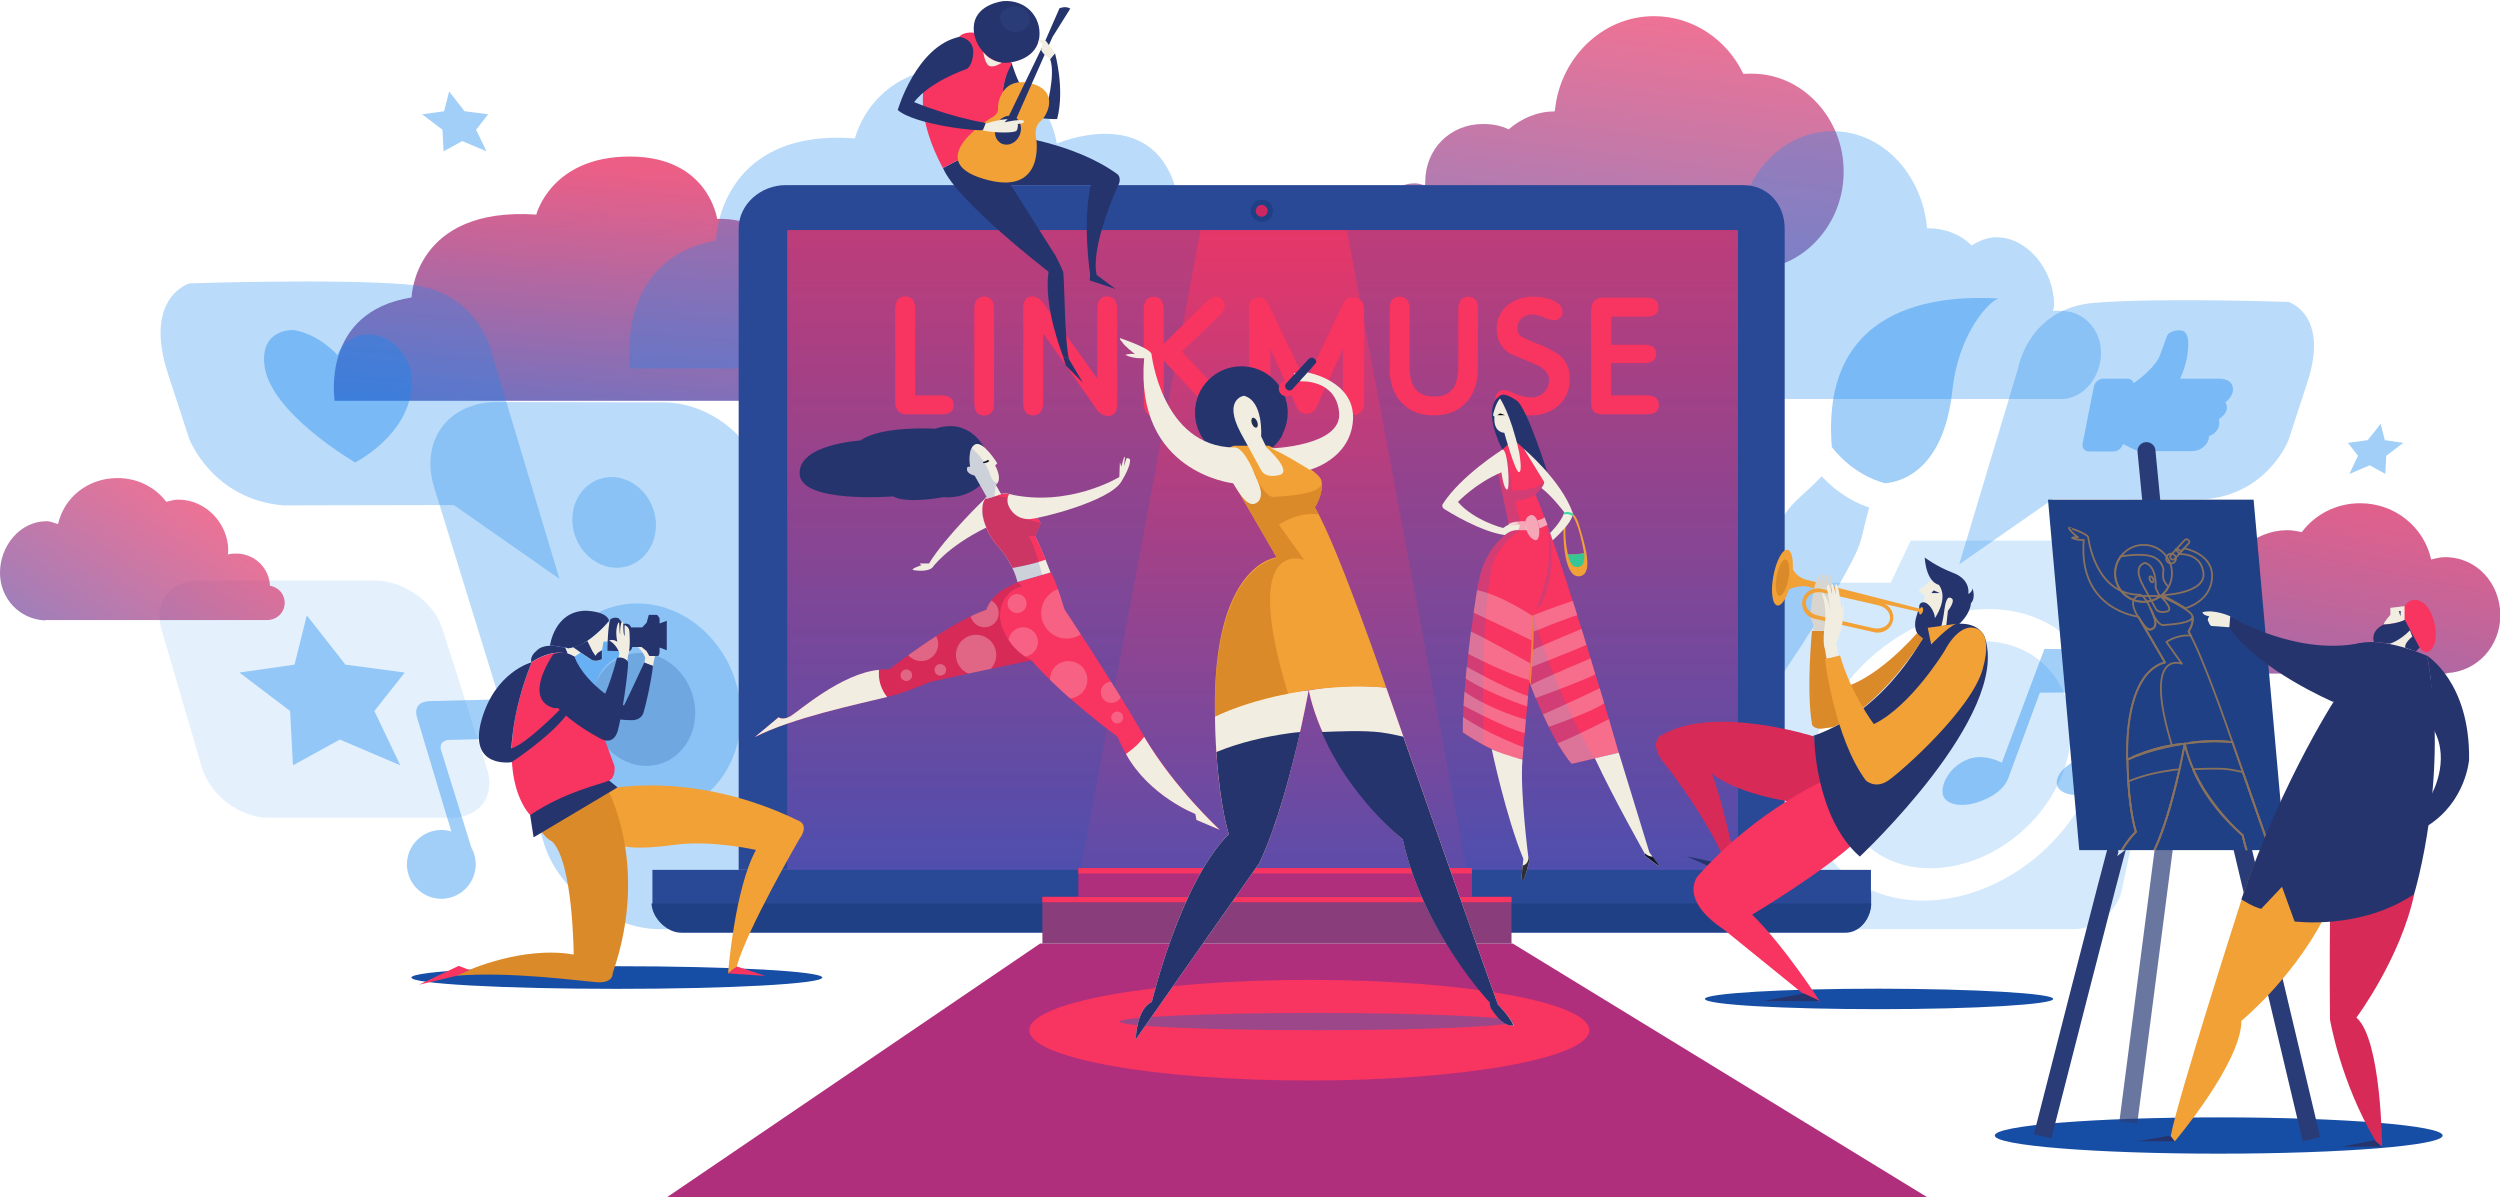 <?xml version="1.0" encoding="utf-8"?>
<!-- Generator: Adobe Illustrator 22.1.0, SVG Export Plug-In . SVG Version: 6.00 Build 0)  -->
<svg version="1.1" id="Слой_1" xmlns="http://www.w3.org/2000/svg" xmlns:xlink="http://www.w3.org/1999/xlink" x="0px" y="0px"
	 viewBox="0 0 1391 666" style="enable-background:new 0 0 1391 666;" xml:space="preserve">
<style type="text/css">
	.st0{fill:#174EA5;}
	.st1{opacity:0.7;fill:url(#SVGID_1_);}
	.st2{opacity:0.3;fill:#1888ED;}
	.st3{opacity:0.4;fill:#1888ED;}
	.st4{opacity:0.6;}
	.st5{opacity:0.4;}
	.st6{fill:#AF2F7C;}
	.st7{opacity:0.8;fill:url(#SVGID_2_);}
	.st8{opacity:0.3;}
	.st9{fill:#1888ED;}
	.st10{opacity:0.2;fill:#083C87;}
	.st11{fill:#294896;}
	.st12{fill:url(#SVGID_3_);}
	.st13{opacity:0.2;fill:#1D56C0;}
	.st14{fill:#F83461;}
	.st15{fill:#F1EDE1;}
	.st16{fill:#D82A57;}
	.st17{fill:#39D8A8;}
	.st18{fill:#26346D;}
	.st19{fill:#121728;}
	.st20{opacity:0.2;fill:#213D75;}
	.st21{opacity:0.2;fill:#3760BF;}
	.st22{clip-path:url(#SVGID_5_);}
	.st23{opacity:0.6;fill:#F4F4F2;}
	.st24{clip-path:url(#SVGID_7_);}
	.st25{opacity:0.3;fill:#F4F4F2;}
	.st26{fill:#1F4084;}
	.st27{fill:#893D7A;}
	.st28{fill:none;stroke:#000000;stroke-miterlimit:10;}
	.st29{fill:#2C2E38;}
	.st30{fill:#F38040;}
	.st31{fill:#F2A136;}
	.st32{fill:#36C696;}
	.st33{fill:#9B4789;}
	.st34{fill:#212E4F;}
	.st35{fill:#DB8A2A;}
	.st36{fill:none;stroke:url(#SVGID_8_);stroke-miterlimit:10;}
	.st37{opacity:0.8;fill:#F9215A;}
	.st38{fill:#D8D5CE;}
	.st39{fill:#2A3C77;}
	.st40{opacity:0.7;fill:url(#SVGID_9_);}
	.st41{opacity:0.8;fill:url(#SVGID_10_);}
	.st42{opacity:0.4;fill-rule:evenodd;clip-rule:evenodd;fill:#1888ED;}
	.st43{fill:none;stroke:#2A3C77;stroke-miterlimit:10;}
	.st44{fill:none;stroke:#2A3C77;stroke-width:10;stroke-miterlimit:10;}
	.st45{fill:none;stroke:#2A3C77;stroke-width:10;stroke-linecap:round;stroke-miterlimit:10;}
	.st46{opacity:0.7;fill:none;stroke:#2A3C77;stroke-width:10;stroke-miterlimit:10;}
	.st47{opacity:0.5;clip-path:url(#SVGID_12_);}
	.st48{fill:none;stroke:#F2A136;stroke-linecap:round;stroke-linejoin:round;stroke-miterlimit:10;}
</style>
<g>
	<path class="st0" d="M1359.1,631.8c0,5.6-55.8,10.1-124.6,10.1s-124.6-4.5-124.6-10.1c0-5.6,55.8-10.1,124.6-10.1
		S1359.1,626.2,1359.1,631.8z"/>
	<linearGradient id="SVGID_1_" gradientUnits="userSpaceOnUse" x1="879.104" y1="240.529" x2="909.953" y2="5.496">
		<stop  offset="0" style="stop-color:#2F54BF"/>
		<stop  offset="1" style="stop-color:#E93667"/>
	</linearGradient>
	<path class="st1" d="M974.8,41h-0.1c-1.6,0-3.1,0-4.7,0.1C961,22.2,942.1,9,920.3,9h-0.2c-28.5,0-52,23.3-54.9,52.1
		c-0.1,0-0.2,0.9-0.2,0.9h-0.1c-9.7,0-18.6,4-25.5,10c-4.3-2.2-9.2-3-14.3-3H825c-17.9,0-32,13.7-32,32.2v0.1c0,0.8-0.1,1.1-0.1,1.9
		c-1.7-0.5-3.7-1.2-5.6-1.2h-0.1c-12.3,0-21.3,11.2-21.3,23.9v0.1c0,12.7,9,24,21.3,24h0.1c0.3,0,0.7,0,1,0c0.2,0,0.5,0,0.7,0h85.8
		h10.1h85.8c0.4,0,0.8,0,1.2-0.1c0.9,0,1.7,0.1,2.6,0.1h0.1c28.4,0,51.2-24.9,51.2-54.3v-0.1C1026,66.2,1003.2,41,974.8,41z"/>
	<path class="st2" d="M967.3,107h0.1c1.5,0,3,0.2,4.5,0.3c8.6-20.4,26.7-34.3,47.6-34.3h0.2c27.4,0,49.9,23.6,52.6,54.5
		c0.1,0,0.2-0.5,0.2-0.5h0.1c9.3,0,17.8,3.1,24.4,9.5c4.1-2.4,8.8-4.5,13.7-4.5h0.1c17.1,0,32.1,18,32.1,37.9v0.1
		c0,0.8-0.6,2.3-0.6,3.1c1.7-0.5,2.9-0.1,4.7-0.1h0.1c11.8,0,21.9,9.8,21.9,23.4v0.1c0,13.6-10.2,25.5-21.9,25.5h-0.1
		c-0.3,0-0.6,0-1,0c-0.2,0-0.5,0-0.7,0h-82.3h-9.6h-82.3c-0.4,0-0.8,0-1.2-0.1c-0.8,0-1.7,0.1-2.5,0.1h-0.1
		c-27.2,0-50.3-26.4-50.3-58v-0.2C917,132.3,940.1,107,967.3,107z"/>
	<path class="st2" d="M1032.6,307.9c3.6-7.6,3.7-12.2,7.4-25.5c-5.5-1.8-16.5-6.6-26.4-17.4c-10.1,10.6-15.4,13.4-20.2,20.7
		c-31.4,48.1-96.3,206-91.7,208.6C906.5,497.1,1007.7,359.6,1032.6,307.9z"/>
	<path class="st3" d="M1049.1,268.9c19.2-2.2,33.8-19.2,37.2-51.7c3.4-32.5,21.4-50.5,25.8-51.1c-24.9-1.4-99.6-1.7-92.9,82.6
		C1032.2,265.5,1049.1,268.9,1049.1,268.9z"/>
	<g class="st4">
		<path class="st2" d="M1195.8,324.2h-27.5l-0.3-23.4h-104.9l-11.1,23.4H929.5c-11.7,0-23.4,9.5-26.3,21.5l-36.8,149.5
			c-2.9,12,4.2,21.8,16.1,21.8h271.6c12,0,23.9-9.9,26.5-21.8l31.9-149.5C1215.1,333.7,1207.5,324.2,1195.8,324.2z M1070,501.1
			c-44.7,0-72.5-36.3-62.1-81.1c10.5-44.8,54.6-81.1,98.6-81.1s71.8,36.3,62.1,81.1C1158.9,464.8,1114.7,501.1,1070,501.1z
			 M1074,483.1c-34.8,0-56.5-28.3-48.3-63.2c8.1-34.9,42.5-63.2,76.8-63.2s55.9,28.3,48.3,63.2
			C1143.2,454.8,1108.9,483.1,1074,483.1z"/>
	</g>
	<g class="st5">
		<path class="st2" d="M208.4,323c15.9,0,32.8,11.6,37.7,26.7l24.9,78.1c4.8,15.2-4.2,27.2-20.1,27.2H149.4
			c-15.9,0-32.5-12.6-37-27.8L89.8,350c-4.4-15.3,5-27,20.9-27H208.4z"/>
	</g>
	<path class="st3" d="M249.5,411.7l29.7-0.7l6.9-22.1l-46.9,1.2c-10.5,0.3-7.1,9.3-7.1,9.3l19,63.2c-1.9-0.6-3.9-0.8-6-0.8
		c-10.6,0.3-18.9,9.1-18.7,19.6c0.3,10.6,9.1,18.9,19.6,18.7c10.6-0.3,18.9-9.1,18.7-19.6c-0.1-3.2-0.9-6.2-2.4-8.8l-16.7-53.7
		C243.5,412.1,249.5,411.7,249.5,411.7z"/>
	<path class="st0" d="M457.5,543.9c0,3.5-51.2,6.3-114.3,6.3c-63.1,0-114.3-2.8-114.3-6.3c0-3.5,51.2-6.3,114.3-6.3
		C406.3,537.6,457.5,540.4,457.5,543.9z"/>
	<path class="st0" d="M1142.4,555.8c0,3.1-43.4,5.7-96.9,5.7c-53.5,0-96.9-2.5-96.9-5.7c0-3.1,43.4-5.7,96.9-5.7
		C1099,550.2,1142.4,552.7,1142.4,555.8z"/>
	<polygon class="st6" points="578.7,525 371.3,666 1072.1,666 841.7,525 	"/>
	<linearGradient id="SVGID_2_" gradientUnits="userSpaceOnUse" x1="303.969" y1="259.053" x2="317.794" y2="89.691">
		<stop  offset="0" style="stop-color:#2F54BF"/>
		<stop  offset="1" style="stop-color:#E93667"/>
	</linearGradient>
	<path class="st7" d="M429,223H186.2c0,0-8.1-49.4,42.8-57.5c0,0,1.2-50.7,69.4-46.1c0,0,8.1-32.3,52-32.3
		c43.9,0,48.6,34.7,48.6,34.7s27.9-1.8,32.7,19.1L429,223z"/>
	<path class="st2" d="M621.6,205H350.6c0,0-9-61.1,47.7-71.1c0,0,1.3-62.6,77.4-56.9c0,0,9-39.8,58.1-39.8c49,0,54.2,42.7,54.2,42.7
		s52.3-22.8,66.1,24.8L621.6,205z"/>
	<g class="st8">
		<path class="st9" d="M413.5,517c27.5,0,46.6-22.1,42.5-49.3l-29.4-194.3c-4.1-27.2-30-49.5-57.5-49.5l-92.2-0.2
			c-27.5-0.1-43.4,21.4-35.3,47.6l61.1,198.1c8.1,26.3,37.2,47.6,64.7,47.6H413.5z"/>
	</g>
	<path class="st2" d="M408.8,377.6c10.5,31.2-3.8,64.1-32,73.6c-28.1,9.5-59.5-8.1-70-39.3c-10.5-31.2,3.8-64.1,32-73.6
		C367,328.8,398.3,346.4,408.8,377.6z"/>
	<path class="st10" d="M385,385.6c5.6,16.6-2,34.1-17,39.2c-15,5-31.7-4.3-37.3-20.9c-5.6-16.6,2-34.1,17-39.2
		C362.7,359.6,379.4,369,385,385.6z"/>
	<path class="st2" d="M1090.1,314l32.8-109.2c0,0,5.6-33.3,42.3-36.3c36.7-3,108.1-0.5,108.1-0.5s23,6.9,10.5,44.8l-10.5,32.1
		c0,0-11.4,30-46.6,32.9l-84.3-0.2L1090.1,314z"/>
	<path class="st3" d="M1242.3,218c0.8-4.8-2.4-7.3-7.6-7.3H1213c1.8-4,3.1-7.9,3.7-11.2c2.4-13-0.7-15.7-3.8-15.7
		c-2.1,0-3.5,0.2-5.8,1.5c-0.6,0.3-1,0.9-1.3,1.5l-4.5,12.1c-3.1,5.7-9,10.7-14.2,14.3c-0.4-1.5-1.7-2.5-3.5-2.5h-13.3
		c-2.5,0-4.8,1.9-5.3,4.5l-6.2,31.5c-0.5,2.5,1.1,4.5,3.6,4.5h13.5c2.4,0,4.6-1.7,5.3-4.1c1.1,0.4,2.1,0.9,3.2,1.5
		c2.2,1.2,4.5,2.4,7.3,2.4h28.2c4.5,0,8.4-3.6,9-6.7c0.1-0.6,0.2-1.2,0.1-1.6c3-1,5.2-3.4,5.7-6.1c0.2-1.3,0.1-2.5-0.1-3.4
		c1.8-1.2,4-3.2,4.4-5.5c0.2-1.2-0.1-2.7-0.8-3.8C1240.2,222.2,1241.9,220.1,1242.3,218z"/>
	<path class="st11" d="M993,484c-46,0-512,0-582,0V127.2c0-13.6,12.4-24.2,26.1-24.2h532.8c13.6,0,23.1,10.6,23.1,24.2V484z"/>
	<linearGradient id="SVGID_3_" gradientUnits="userSpaceOnUse" x1="702.5" y1="602.472" x2="702.5" y2="122.025">
		<stop  offset="0" style="stop-color:#2F54BF"/>
		<stop  offset="1" style="stop-color:#E93667"/>
	</linearGradient>
	<rect x="438" y="128" class="st12" width="529" height="356"/>
	<polygon class="st13" points="438,128 438,484 601.2,484 668,128 	"/>
	<polygon class="st13" points="967,128 967,484 816.1,484 749.4,128 	"/>
	<g>
		<path class="st14" d="M523.9,230.5h-19.1c-1.9,0.2-3.7-0.4-5.1-1.7c-1.2-1.5-1.8-3.4-1.6-5.4v-51.1c0-4.9,1.8-7.4,5.6-7.4
			c3.7,0,5.5,2.5,5.5,7.6V220h14c5,0,7.4,1.7,7.4,5.3C530.6,228.8,528.4,230.6,523.9,230.5L523.9,230.5z"/>
		<path class="st14" d="M547.6,231.2c-3.7,0-5.5-2.4-5.5-7.3v-51.5c0-4.9,1.8-7.4,5.5-7.4c3.7,0,5.5,2.5,5.5,7.4v51.4
			C553.2,228.7,551.4,231.1,547.6,231.2L547.6,231.2z"/>
		<path class="st14" d="M616.4,231.4c-2.6-0.1-5-1.5-6.3-3.8l-29.7-42.2V224c0,4.7-1.9,7.1-5.6,7.1c-3.7,0-5.5-2.4-5.5-7.2v-51.9
			c0-4.7,1.7-7.1,5-7.1c2.5,0.1,4.8,1.5,6.1,3.7l30.1,42v-38.3c0-4.9,1.8-7.4,5.5-7.4c3.6,0,5.6,2.5,5.6,7.4v52.5
			c0,4.4-1.7,6.6-5,6.6H616.4z"/>
		<path class="st14" d="M678.9,231.3c-1.7,0-3.7-1.2-5.9-3.4l-25.5-27.4v23.7c0,4.8-1.9,7.2-5.6,7.2c-3.7,0-5.5-2.4-5.5-7.2v-51.7
			c0-4.9,1.8-7.4,5.5-7.4c3.6,0,5.6,2.4,5.6,7.3v18.9l23.2-22.8c2.3-2.2,4.2-3.4,5.6-3.4c1.4-0.1,2.8,0.5,3.7,1.5
			c1,1,1.5,2.4,1.5,3.8c0,1.5-1.2,3.4-3.6,5.8l-20.3,19.5l24.1,25.3c1.5,1.4,2.4,3.2,2.5,5.3c0,1.4-0.6,2.8-1.6,3.7
			C681.6,230.9,680.3,231.4,678.9,231.3L678.9,231.3z"/>
		<path class="st14" d="M819.2,165.5h-0.1c-0.3-0.1-0.6-0.2-0.9-0.3c-0.5-0.1-0.9-0.1-1.4-0.1c-1.6-0.1-3.2,0.6-4.1,2
			c-1,1.6-1.4,3.5-1.3,5.3v31.7c0.1,3.4-0.5,6.7-1.7,9.9c0,0.1-0.1,0.3-0.2,0.4c-0.3,0.6-0.6,1.1-1,1.6c-0.3,0.4-0.6,0.8-0.9,1.1
			l-0.7,0.7c-0.4,0.4-0.9,0.7-1.3,1c-0.3,0.2-0.6,0.3-0.9,0.5c-0.5,0.2-1,0.4-1.4,0.6c-0.4,0.1-0.9,0.3-1.4,0.4
			c-0.5,0.1-1,0.2-1.5,0.2c-0.6,0-1.2,0.1-1.8,0.1h-0.7c-1.2,0-2.5-0.1-3.7-0.3c-4.7-0.9-8.4-4.6-9.2-9.4c-0.5-2.3-0.7-4.5-0.7-6.9
			v-31.7c0-3.6-1-5.8-3.1-6.8c-0.8-0.3-1.6-0.5-2.5-0.5c-3.7,0-5.5,2.4-5.5,7.3v32.5c-0.2,5.2,1,10.4,3.5,14.9l0.3,0.6
			c0.1,0.1,0.2,0.3,0.2,0.4c0.8,1.2,1.7,2.4,2.7,3.4c4.6,4.7,9.8,7,17.8,7c8,0,13.3-2.3,17.8-6.9c4.5-4.6,6.8-11.1,6.8-19.4v-32.5
			C822.4,168.6,821.3,166.3,819.2,165.5L819.2,165.5z"/>
		<path class="st14" d="M866.9,225.9c-4.5,3.6-10.1,5.5-15.9,5.2c-3.9,0-7.7-0.6-11.4-1.8c-5-1.7-7.6-4.2-7.6-7.3
			c0-1.4,0.5-2.7,1.5-3.7c1-1,2.3-1.4,3.7-1.3c1.4,0.2,2.7,0.7,4,1.3l4.3,1.7c2.2,0.7,4.5,1.1,6.9,1.1c2.5,0,4.9-1,6.7-2.8
			c1.8-1.7,2.8-4.2,2.8-6.7c0-3.8-2.5-6.7-7.6-8.9l-14-5.9c-4.8-2.7-7.7-8-7.5-13.7c-0.2-5.3,2.2-10.3,6.3-13.5
			c4.1-3.1,9.2-4.7,14.3-4.5c5.8,0,10.3,1.3,13.4,3.7c1.6,1,2.5,2.8,2.6,4.7c0.1,1.3-0.4,2.6-1.4,3.4c-1,0.9-2.3,1.4-3.6,1.3
			c-1.9-0.2-3.7-0.8-5.4-1.6c-1.9-0.9-4-1.4-6.2-1.6c-2.2-0.1-4.3,0.6-6.1,2c-1.6,1.4-2.5,3.5-2.4,5.7c-0.1,1.9,0.9,3.7,2.4,4.6
			c2.2,1.3,4.5,2.3,6.8,3.2c4.8,1.7,9.3,3.9,13.6,6.6c4.1,3.1,6.5,8.2,6.2,13.4C873.7,216.4,871.3,222.1,866.9,225.9L866.9,225.9z"
			/>
		<path class="st14" d="M915.9,230.5H892c-4.8,0-6.7-1.7-6.7-6.7v-50.7c0-5,2.2-7.5,6.6-7.5h24.1c4.5,0,6.8,1.8,6.8,5.3
			c0,3.5-2.2,5.3-6.8,5.3h-19.5v15.6h18.2c4.6,0,6.8,1.7,6.8,5.1c0,3.4-2.3,5.1-6.8,5.1h-18.3V220h19.8c4.5,0,6.8,1.7,6.8,5.4
			C922.9,229.2,920.6,230.6,915.9,230.5L915.9,230.5z"/>
		<path class="st14" d="M758.6,171c0-0.1,0-0.2,0-0.3c0-0.1,0-0.2,0-0.3c0-0.1,0-0.2,0-0.2c0-0.1,0-0.3-0.1-0.4v-0.2l-0.1-0.4
			c0,0,0-0.1,0-0.2l-0.2-0.4v-0.2c0-0.1-0.1-0.2-0.2-0.3l-0.1-0.2l-0.2-0.3l-0.1-0.2l-0.2-0.2l-0.5-0.3c-0.1-0.1-0.1-0.2-0.2-0.2
			l-0.2-0.2l-0.3-0.2l-0.2-0.1c-0.1-0.1-0.2-0.2-0.4-0.2h-0.1l-0.4-0.2H755l-0.4-0.2h-0.2l-0.4-0.1H751l-0.3,0.1h-0.2l-0.3,0.2
			l-0.2,0.1l-0.3,0.2l-0.2,0.2l-0.2,0.2l-0.3,0.2l-0.2,0.2l-0.2,0.3l-0.2,0.2l-0.2,0.3c-0.1,0.1-0.1,0.1-0.2,0.2
			c-0.1,0.1-0.1,0.2-0.2,0.2l-0.2,0.3c0,0.1,0,0.1,0,0.2l-21.1,43.8l-21.1-43.8c0-0.1,0-0.1,0-0.2c0-0.1-0.1-0.2-0.2-0.3
			c-0.1-0.1-0.1-0.2-0.2-0.2c-0.1-0.1-0.1-0.2-0.2-0.2l-0.2-0.3l-0.2-0.2l-0.3-0.2l-0.2-0.2l-0.3-0.2l-0.2-0.2l-0.2-0.2l-0.3-0.2
			l-0.2-0.1l-0.3-0.2h-0.2l-0.3-0.1h-2.6c-0.1,0-0.2,0-0.3,0H699l-0.4,0.1h-0.1l-0.4,0.2h-0.1l-0.4,0.2l-0.4,0.2l-0.2,0.1l-0.3,0.2
			l-0.2,0.2l-0.2,0.2c-0.1,0.1-0.1,0.1-0.2,0.2l-0.2,0.2l-0.2,0.2l-0.2,0.3c-0.1,0.1-0.1,0.1-0.1,0.2c-0.1,0.1-0.1,0.2-0.2,0.3v0.2
			l-0.1,0.4c0,0,0,0.1,0,0.2l-0.1,0.4v0.2c0,0.1,0,0.3,0,0.4c0,0.1,0,0.2,0,0.2c0,0.1,0,0.2,0,0.3c0,0.1,0,0.2,0,0.3v53.8
			c0.2,3.2,2.8,5.8,5.9,5.8c3.2,0,5.8-2.5,5.9-5.8V194l15,33.2c1,1.8,2.9,3,5,3h0.4c2.1,0,4-1.2,5-3l15-33.2v30.8
			c0,3.4,2.7,6.1,5.9,6.1c3.3,0,5.9-2.7,5.9-6.1v-53.6c0,0,0-0.1,0-0.2H758.6z"/>
	</g>
	<g>
		<path class="st14" d="M566.2,323.9l2.2,2.2c-11.8,3.5-12.2,14-12.2,14c-0.4,20.8,17.7,27.3,17.7,27.3c17.7,20.5,48,42.6,48,42.6
			c12.5,31.5,43.3,42.8,43.3,42.8l0.6,3.3l12.9,5.5c0,0-25.8-23.6-42.9-53.3c-17.2-29.7-43.5-69.2-43.5-69.2
			c-5.2-17.3-7.6-20.7-7.6-20.7L566.2,323.9z"/>
		<path class="st15" d="M636.6,410c-0.9,1.1-1.7,2.1-2.6,3.1c-2.3,2.5-4.8,4.4-7.5,6.4c12.8,23.4,38.6,33.4,38.6,33.4l0.6,3.3
			l12.9,5.5C678.6,461.6,653.8,439,636.6,410z"/>
		<path class="st16" d="M573.9,367.4c0,0-49.1,10.2-56.6,12.1c0,0-9.7,4.2-17.4,6.6c-7.7,2.5-55.8,11.6-79.8,24l13.2-11.1
			c0,0,2.2,1.9,6.6-0.6c4.4-2.5,32.5-27.3,54.8-25.9c0,0,33.9-26.6,54.1-33.2c0,0,2.5-9.2,14.4-13.7l3-1.8l2.2,2.2
			c0,0-12.5,2.7-12,18.2C556.4,344.3,558.4,359.8,573.9,367.4z"/>
		<path class="st15" d="M489,375c0-0.8,0-1.6,0.1-2.3c-21,1.9-45.2,23.5-49.3,25.8c-4.4,2.5-6.6,0.6-6.6,0.6L420,410.1
			c20.5-10.6,57-18.2,73.6-22.3C490.8,384.3,489,379.8,489,375z"/>
		<path class="st15" d="M546.8,280.3c0,0-2.4,11.1,8.4,23.5c9.2,10.5,10.9,20,10.9,20l18.4-5.3c0,0-5.5-14.6-8.7-20.3l3.1-7.2
			c0,0-11.6-19.9-22.9-15.9c-11.2,4.1-7.2,1.3-7.2,1.3S547,278.5,546.8,280.3z"/>
		<path class="st14" d="M563.3,316c6.3-1.1,12.5-2.5,18.5-4.6c-1.8-4.5-4.2-10.1-5.8-13.1l3.1-7.2c0,0-11.6-19.9-22.9-15.9
			c-6.1,2.2-7.7,2.4-7.9,2.1c-0.6,0.8-1.4,1.9-1.5,3.1c0,0-2.4,11.1,8.4,23.5C559.1,308.2,561.6,312.5,563.3,316z"/>
		<path class="st17" d="M548.3,277.3c0.4-0.5,0.7-0.8,0.7-0.8S548.2,277,548.3,277.3z"/>
		<path class="st15" d="M622.8,265.4c0,0-28.1,17.2-61.3,9.5c0,0-2.2,3,0,7.3c2.2,4.2,6.2,7,11.7,6.6c5.5-0.4,43.9-9.7,50.7-20.8
			c5.9-9.7,4.8-12.5,4.8-12.5l-1-0.6c0,0-1-0.2-1.1,0.6l-1.2,4l0.5-5c0,0,0-0.3-0.3-0.3c-0.3,0-1.7,5.5-1.7,5.5s-0.5-1.9-0.8-2.5
			L622.8,265.4z"/>
		<path class="st18" d="M547.8,249.4c0,0-8-17.3-27.3-10.9c0,0-30.2-1.8-41.8,6.6c0,0-34.6,2-33.8,18.6
			c0.7,16.6,52.1,12.5,52.1,12.5s5.3,4.3,28,0.4c0,0,11.2,1.6,20.4-6.6L547.8,249.4z"/>
		<path class="st15" d="M548.3,277.2c0,0-22,21-31.4,36.3l-5,0c0,0-0.2,0.6,1,0.9c0,0-7,2.3-4.6,2.8c0,0,7.1,1.4,10.4-1.3
			c0,0,7.9-11.5,30.1-22.4C548.7,293.5,544,283.4,548.3,277.2z"/>
		<path class="st15" d="M549,276.5l-6.7-11.9c0,0-4.9-0.9-4.2-4.2c0,0,0.1-1.1,1.7-0.6c0,0-1.8-10.1,2.7-12.5
			c4.5-2.4,12.4,10.5,12.4,10.5l-1.2,1.2c0,0,4.5,7.7,0.4,10.8l2.9,5.1C556.9,274.9,545.4,279.3,549,276.5z"/>
		<path class="st19" d="M550.4,256.4c0,0-0.4,1.2-3.4,1.3v-0.7c0,0,2.2-0.5,2.6-1.2L550.4,256.4z"/>
		<path class="st20" d="M579.1,291l-10.2-2.6c0,0-6.2-1.9-8-7.8c0,0-0.6-0.4-0.3-3.7l-6.2-1c0,0-4,1.8-6.2,1.6c0,0-7.2,10,9.1,28.9
			c0,0,4.8,7,6.1,9.7l14.5-3.3c0,0-3.2-11.6-5.7-14.7l3.8,0.2L579.1,291z"/>
		<path class="st21" d="M577.8,312.6l2.1,7.2l-13.7,4c0,0-1.9-6.1-2.9-7.9L577.8,312.6z"/>
		<path class="st21" d="M540.6,249.3c0,0,7.8,6.2,10.3,14.9c0,0,1.8,5.3,4.3,4.3c0,0-0.5,0.9-1.2,1.4l-0.8,6.4c0,0-4.4,1.7-4.9,1
			l0.7-0.8l-6.7-11.9c0,0-4.4-0.6-4.2-4c0,0-0.1-1.4,1.7-0.8C539.8,259.8,538.5,253.7,540.6,249.3z"/>
		<g class="st5">
			<defs>
				<path id="SVGID_4_" class="st5" d="M566.2,323.9l2.2,2.2c-11.8,3.5-11.9,15-11.9,15c0.5,18.6,17.4,26.3,17.4,26.3
					c17.7,20.5,48,42.6,48,42.6c12.5,31.5,43.3,42.8,43.3,42.8l0.6,3.3l12.9,5.5c0,0-25.8-23.6-42.9-53.3
					c-17.2-29.7-43.5-69.2-43.5-69.2c-5.2-17.3-7.6-20.7-7.6-20.7L566.2,323.9z"/>
			</defs>
			<clipPath id="SVGID_5_">
				<use xlink:href="#SVGID_4_"  style="overflow:visible;"/>
			</clipPath>
			<g class="st22">
				<path class="st23" d="M607.7,341.1c0,7.8-6.4,14.2-14.2,14.2c-7.8,0-14.2-6.4-14.2-14.2c0-7.8,6.4-14.2,14.2-14.2
					C601.4,326.9,607.7,333.3,607.7,341.1z"/>
				<path class="st23" d="M605,378.2c0,5.7-4.6,10.4-10.4,10.4c-5.7,0-10.4-4.6-10.4-10.4s4.6-10.4,10.4-10.4
					C600.4,367.9,605,372.5,605,378.2z"/>
				<path class="st23" d="M577.5,357.2c0,4.5-3.7,8.2-8.2,8.2c-4.5,0-8.2-3.7-8.2-8.2c0-4.5,3.7-8.2,8.2-8.2
					C573.8,349,577.5,352.7,577.5,357.2z"/>
				<path class="st23" d="M624.3,385.2c0,3.2-2.6,5.9-5.9,5.9c-3.2,0-5.9-2.6-5.9-5.9c0-3.2,2.6-5.9,5.9-5.9
					C621.7,379.3,624.3,381.9,624.3,385.2z"/>
				<path class="st23" d="M571.2,335.8c0,2.9-2.4,5.3-5.3,5.3c-2.9,0-5.3-2.4-5.3-5.3c0-2.9,2.4-5.3,5.3-5.3
					C568.8,330.5,571.2,332.9,571.2,335.8z"/>
				<path class="st23" d="M624.9,399.2c0,1.8-1.5,3.3-3.3,3.3c-1.8,0-3.3-1.5-3.3-3.3c0-1.8,1.5-3.3,3.3-3.3
					C623.5,395.9,624.9,397.4,624.9,399.2z"/>
			</g>
		</g>
		<g>
			<defs>
				<path id="SVGID_6_" d="M573.9,367.4c0,0-49.1,10.2-56.6,12.1c0,0-9.7,4.2-17.4,6.6c-7.7,2.5-55.8,11.6-79.8,24l13.2-11.1
					c0,0,2.2,1.9,6.6-0.6c4.4-2.5,32.5-27.3,54.8-25.9c0,0,33.9-26.6,54.1-33.2c0,0,2.5-9.2,14.4-13.7l3-1.8l2.2,2.2
					c0,0-12.5,2.7-12,18.2C556.4,344.3,558.4,359.8,573.9,367.4z"/>
			</defs>
			<clipPath id="SVGID_7_">
				<use xlink:href="#SVGID_6_"  style="overflow:visible;"/>
			</clipPath>
			<g class="st24">
				<path class="st25" d="M555.7,341.1c0,4.4-3.5,7.9-7.9,7.9s-7.9-3.5-7.9-7.9s3.5-7.9,7.9-7.9S555.7,336.7,555.7,341.1z"/>
				<path class="st25" d="M554.3,364.4c0,6.2-5,11.2-11.2,11.2c-6.2,0-11.2-5-11.2-11.2c0-6.2,5-11.2,11.2-11.2
					C549.3,353.2,554.3,358.2,554.3,364.4z"/>
				<path class="st25" d="M522,358.3c0,5.2-4.2,9.5-9.5,9.5c-5.2,0-9.5-4.2-9.5-9.5c0-5.2,4.2-9.5,9.5-9.5
					C517.7,348.9,522,353.1,522,358.3z"/>
				<path class="st25" d="M526.4,372.7c0,1.8-1.4,3.2-3.2,3.2c-1.8,0-3.2-1.4-3.2-3.2c0-1.8,1.4-3.2,3.2-3.2
					C524.9,369.5,526.4,370.9,526.4,372.7z"/>
				<path class="st25" d="M507.5,375.7c0,1.8-1.4,3.2-3.2,3.2c-1.8,0-3.2-1.4-3.2-3.2c0-1.8,1.4-3.2,3.2-3.2
					C506,372.5,507.5,373.9,507.5,375.7z"/>
			</g>
		</g>
	</g>
	<path class="st11" d="M1041,496.8c0-8.6,0,5.2,0-12.8H363c0,18,0,4.2,0,12.8v5.2c0,8.6,7.6,17,16.2,17h647.5
		c8.6,0,14.4-8.4,14.4-17V496.8z"/>
	<path class="st26" d="M362.5,502.7c0.4,8.3,8.3,15.8,16.7,15.8h647.5c8.4,0,14.2-7.5,14.5-15.8H362.5z"/>
	<rect x="580" y="499" class="st27" width="261" height="26"/>
	<rect x="580" y="499" class="st14" width="261" height="3"/>
	<rect x="600" y="483" class="st6" width="219" height="16"/>
	<rect x="600" y="483" class="st14" width="219" height="3"/>
	<g>
		<path class="st18" d="M835.1,219.9c0,0-11.8,4.7,0.8,30.3l3.3-1.2l4.7-2.9c0,0,8.4,7.2,17,16.6c0,0-11.3-36-17-39.8
			C844,222.9,837.5,218.3,835.1,219.9z"/>
		<path class="st28" d="M833.5,249.2"/>
		<path class="st14" d="M833.5,263.5l6.8,32.2c0,0-13.9,7.1-17.9,29.1c0,0-8.7,51.8-8.5,82.7c0,0,18.1,12.8,33.2,15l3.8-43.2
			c0,0,12.1,33.1,23.7,45.7l26.1-6.2c0,0-32.1-110.8-46.3-143.5c0,0,4.2-4.2,4.8-7.2l-11.3-18.3l-4-3.6l-5.1,1.2l-2.9,2.8
			C835.9,250.2,830.9,251.4,833.5,263.5z"/>
		<path class="st21" d="M845.5,295c0,0-13.5,9.1-15.5,21.2c0,0-6.4,24.7-4.4,98.2c0,0-8.1-4.6-11.8-7.1c0,0-1-26.2,8.1-80.8
			c0,0,0.8-16.5,17.4-31.5H845.5z"/>
		<path class="st23" d="M848.8,290h-2.7c0,0-1.6,0-3.7,0.3c0,0-2,0.5-3,0.9l0.8,3.8h9.4C849.7,295,848.4,292,848.8,290z"/>
		<path class="st21" d="M852.8,340.9c0,0,10,39.3,34.3,81.2l-12.6,3c0,0-12.8-15.2-23.7-45.7L852.8,340.9z"/>
		<path class="st15" d="M834.6,221.7c0,0,5.8,8.2,10.6,29.6c0,0,2.1,11.1,0,11.4c-2.1,0.3-8.2-21.9-8.2-21.9s-6.2,0.1-5.5-9
			l-0.8-0.7C830.6,231.2,832,224.7,834.6,221.7z"/>
		<polygon points="834.7,230 833.1,231 837.3,231 		"/>
		<path class="st15" d="M922.4,481.6l-7.1-5.3l-0.3-1.6c0,0-17.6-31.2-27.6-52.8l13.3-3.1l17,55.4l4.7,6.5c0,0,0.4,0.4,0.3,0.8
			C922.7,481.8,922.4,481.6,922.4,481.6z"/>
		<path class="st19" d="M919.6,476.7c-1.8-0.1-3.5-0.9-4.6-2.2c0,0,0,0,0,0c0.1,0.2,0.1,0.2,0.1,0.2l0.3,1.6l7.1,5.3
			c0,0,0.2,0.2,0.3-0.2c0.1-0.3-0.3-0.8-0.3-0.8L919.6,476.7z"/>
		<path class="st15" d="M850.4,477.2c0,0-4.8-37.2-3.3-54.6c0,0-8-1.8-17.1-5.7c0,0,7.9,37.5,17.6,61l-1.1,10.8c0,0-0.4,0.8,0.8,0.9
			c1.2,0.1,3.6-10.9,3.6-10.9L850.4,477.2z"/>
		<path class="st29" d="M850.4,477.3c0,0-0.1,0-0.1,0.1c0,0.1,0,0.2,0,0.4c0,1.8-1.3,3.4-3.1,3.8l-0.7,7.2c0,0-0.4,0.8,0.8,0.9
			c1.2,0.1,3.6-10.9,3.6-10.9L850.4,477.3z"/>
		<path class="st30" d="M852.8,340.9c0,0-1.2,30.7-1.9,38.4l0.7,1.8C851.6,381.1,854.5,351.1,852.8,340.9z"/>
		<path class="st25" d="M849,400.4c0,0-19.5-5.3-34.2-15.6l-0.5,7.8c0,0,23.9,12.9,34.1,15.3L849,400.4z"/>
		<path class="st25" d="M847.7,415.8c0,0-20.3-7.6-33.7-16.9l-0.1,8.5c0,0,18.7,13.3,33.2,15L847.7,415.8z"/>
		<path class="st25" d="M816.1,371c0,0,20.8,11.9,34.1,16.3l-0.5,5.8c0,0-21.5-7.2-34.2-15.6L816.1,371z"/>
		<path class="st25" d="M851.5,369.1c0,0-25.9-14.6-33.1-17.7l-1.5,12.4c0,0,21,11.1,34,14.6L851.5,369.1z"/>
		<path class="st25" d="M852.8,342.8c0,0-17.8-12-31-14.4c0,0-1.6,10.7-1.9,12.5c0,0,12.2,5.6,32.2,15.4L852.8,342.8z"/>
		<path class="st23" d="M852.1,286.5c0,0,2.9-0.2,4,5.8c1.1,6-0.5,8.2-1.5,8.3c-1,0.1-4.8-1.8-5.8-7.7
			C847.9,286.9,852.1,286.5,852.1,286.5z"/>
		<path class="st23" d="M859.4,287.8c0,0-0.9,1.1-4,1.7c0,0,1,3.1,1.1,4.5c0,0,2.9-1.1,4.5-2L859.4,287.8z"/>
		<g>
			<path class="st31" d="M878.6,292.1c-2.9-9.9-8.2-7.1-8.2-7.1c-1.6,18.1,0.7,37,8.7,35.6C887.1,319.1,881.5,302,878.6,292.1z
				 M872.4,308.5c0,0-1.8-7-1.4-15.4c0,0,3.3-3.7,3.8-6.2c0,0,3.3,2.7,6.6,20.9C881.4,307.8,875.9,308.8,872.4,308.5z"/>
		</g>
		<path class="st15" d="M847.9,249.8c0,0,20.7,17.4,27.1,35.4c0,0,1.6,4-11.1,15.4l-1.4-4.1c0,0,5.9-5.6,7.9-11.4
			c0,0-6.6-8.9-12.8-13.6c0,0,1.5-1.7,1.6-3.3L847.9,249.8z"/>
		<path class="st21" d="M835.9,250.2c0,0,3.2-2.2,5.4,22.6c0,0,10.8,1.2,17.9-4.7c0,0-1.2,3.8-4.8,7.2c0,0-6.5,3.4-11.5,3.4
			l3.1,11.9c0,0-3.3-0.9-6.7,1.1l-5.9-28.2l1.7-0.7L835.9,250.2z"/>
		<path class="st15" d="M835.9,250.2c0,0-22.8,14.2-33.2,30.3c0,0-0.9,1.6,1,2.8c1.9,1.2,20.1,12.6,33.6,14.4c0,0,3-2.8,6.8-2.8
			c0,0,0.7,0.1,1-0.7l0.5-1.6c0,0,0.8-1.8-6,0.1c0,0,2.8-1.2,4.8-1.5c0,0,0.2-0.1,0.3-0.3c0-0.2-3.3-0.8-8.4,2.9
			c0,0-16.1-4.1-25.1-14.5c0,0,9.7-10.4,24.2-16.5c0,0,1.2,9.5,3.2,9.6C840.3,272.4,839.1,249.5,835.9,250.2z"/>
		<path class="st21" d="M860.9,292.1c0,0,7.5,21-3.6,44.3c0,0-0.9,1.9-1.9,1.4C854.3,337.3,865.5,319.3,860.9,292.1z"/>
		<path class="st25" d="M875.1,334.3c0,0-15.5,5.3-22,8l0.3,9.1c0,0,19.9-8.1,24.2-9.1L875.1,334.3z"/>
		<path class="st25" d="M880,349.9c0,0-15.8,6.5-27,11.6l-0.6,9.5c0,0,23.3-9,30.3-12.2L880,349.9z"/>
		<path class="st25" d="M885,366.3c0,0-22.8,9.6-33.5,14.8l2.9,7.3c0,0,30.9-11.3,33.2-13.3L885,366.3z"/>
		<path class="st25" d="M890.1,382.9c0,0-17.3,8.4-31.6,14.6l3.3,6.9c0,0,25.3-8.8,30.8-13.2L890.1,382.9z"/>
		<path class="st25" d="M895.2,400.1c0,0-18.5,9.6-28.6,13.5c0,0,5.9,9.6,7.9,11.4l26.1-6.2L895.2,400.1z"/>
		<path class="st17" d="M875.1,285.8c0,0-1.7-1.4-4.7-0.7l-0.5,1.2c0,0,2.7-1,5.1,0.8l0.2-0.7L875.1,285.8z"/>
		<path class="st32" d="M872.4,308.5c0,0,0.9,7.6,5.6,7c4.7-0.6,3.4-7.7,3.4-7.7S877,308.7,872.4,308.5z"/>
	</g>
	<g>
		<path class="st14" d="M884.3,573.2c0,15.4-69.8,28-155.8,28c-86,0-155.8-12.5-155.8-28c0-15.5,69.8-28,155.8-28
			C814.6,545.2,884.3,557.7,884.3,573.2z"/>
		<path class="st33" d="M842.3,568.4c0,2.6-49.1,4.8-109.6,4.8c-60.5,0-109.6-2.1-109.6-4.8c0-2.6,49.1-4.8,109.6-4.8
			C793.2,563.7,842.3,565.8,842.3,568.4z"/>
		<path class="st18" d="M716.5,229.6c0,14.2-11.5,25.8-25.8,25.8c-14.2,0-25.8-11.5-25.8-25.8c0-14.2,11.5-25.8,25.8-25.8
			C705,203.8,716.5,215.3,716.5,229.6z"/>
		<path class="st18" d="M710.3,238c-1.9-3.3-2.2-6.7-1.5-10.3c0-0.7,0-1.5,0-2.2c-0.2-0.9-0.4-1.8-0.7-2.7c-0.6-1.1-1.2-2.2-1.9-3.2
			c-0.9-1.1-1.9-2.1-3-3c-1.1-0.7-2.2-1.4-3.3-2c-2.2-0.8-4.4-1.3-6.6-1.7c-6.2-0.6-12.5-0.3-18.6,0.5c-1.4,0.2-2.8,0.4-4.2,0.6
			c1.3-0.2,2.5-0.3,3.8-0.5c-1.4,0.2-2.8,0.4-4.1,0.8c-3.1,4.3-5,9.5-5,15.3c0,14.2,11.5,25.8,25.8,25.8c9.8,0,18.4-5.5,22.7-13.6
			C712.2,240.7,711.1,239.4,710.3,238z"/>
		<path class="st14" d="M771.3,382.6c0,0,47.5,135.8,62.1,176.3c0,0,6.6,6.6,8.9,11.6c0,0-5.4,1.9-12.7-9.6l-1.2-4.6
			c0,0-36.6-37.8-47.8-89.1c0,0-42-35.2-52.4-83C728.1,384.1,747.7,379.9,771.3,382.6z"/>
		<path class="st14" d="M728.1,384.1c0,0-10.8,61-27.4,96.1l-68.7,98c0,0,0-16.3,8.9-20.8c0,0,15.8-66.3,42.8-93.3
			c0,0-7-20.8-7.7-65.4C676,398.6,699,386.2,728.1,384.1z"/>
		<path class="st15" d="M771.3,382.6c0,0,47.5,135.8,62.1,176.3c0,0,6.6,6.6,8.9,11.6c0,0-5.4,1.9-12.7-9.6l-1.2-4.6
			c0,0-36.6-37.8-47.8-89.1c0,0-42-35.2-52.4-83C728.1,384.1,747.7,379.9,771.3,382.6z"/>
		<path class="st15" d="M728.1,384.1c0,0-10.8,61-27.4,96.1l-68.7,98c0,0,0-16.3,8.9-20.8c0,0,15.8-66.3,42.8-93.3
			c0,0-7-20.8-7.7-65.4C676,398.6,699,386.2,728.1,384.1z"/>
		<path class="st31" d="M687.1,270l23.2,40.1c0,0-36.2,3.3-34.3,88.4c0,0,42.1-20.2,95.3-15.9c0,0-26.6-77.9-39.7-100.3
			c0,0,5.5-9.2,3.5-15.3C733,260.8,706,248,706,248h-19.5C686.4,248,674.3,250.9,687.1,270z"/>
		<path class="st18" d="M833.4,558.9c-10.5-29.1-37.9-107.2-52.6-149c-4.1-1-8.2-1.8-12.4-2.4c-10.1-1.2-22.8-0.6-33-0.2
			c15.1,36,45.1,59.8,45.1,59.8c11.2,51.3,48.1,90.4,48.1,90.4l0.8,3.4c7.3,11.6,12.7,9.6,12.7,9.6
			C839.9,565.4,833.4,558.9,833.4,558.9z"/>
		<path class="st18" d="M717.2,408c-13.5,1.9-26.9,5-39.6,10.1c-0.3,0.1-0.5,0.2-0.8,0.4c2,30.9,6.9,45.6,6.9,45.6
			c-27,27-42.8,93.3-42.8,93.3c-8.9,4.5-8.9,20.8-8.9,20.8l68.7-98c10-21.2,18-52,22.7-72.9C721.3,407.5,719.2,407.7,717.2,408z"/>
		<path class="st15" d="M640.7,197c0,0,5.7,51.3,45.8,52c0,0,5.7-2.6,14.4,21.8c0,0,2.6,5.7-1,8.5c-3.6,2.8-6.2,2.4-13.8-10.4
			c0,0-54.9-5.8-49.5-69.6c0,0-5.3,0.6-10.5-1.8c0,0,1.4-0.9,5.4-0.5c0,0-6.4-4.9-7.1-6.7c0,0-1.5-1.3-1.3-2.2
			C623,188.1,639.9,193.6,640.7,197z"/>
		<path class="st15" d="M704.7,249l-3-6.2c0,0,1.4-19.8-9.6-22.6c0,0-11.8,1.8-1.8,20.6l11.4,20.8c0,0,1.7,4.6,9.9,2.8
			C719.9,262.5,704.7,249,704.7,249z"/>
		<path class="st15" d="M707.1,249.5c0,0,39.7-1.2,38-19.9c-1.7-18.8-21.5-17.4-21.5-17.4l-3.8-4.3c0,0,1.4-1.3,5,2l2.6-2.7
			c0,0,26.7,4.6,25.4,26.5c-1.4,21.9-24.1,27.7-24.1,27.7S712.5,251.3,707.1,249.5z"/>
		<path class="st34" d="M699.5,234.6c0.6,1.5,0.4,3-0.4,3.3c-0.8,0.3-1.9-0.6-2.5-2.1c-0.6-1.5-0.4-3,0.4-3.3
			C697.7,232.1,698.9,233.1,699.5,234.6z"/>
		<path class="st35" d="M697,261.3c0,0,6,15.8,12,15.2c6-0.6,25.8-1.3,26.4-7.6c0,0,0.8,6.6-3.8,13.4l2.2,3.9c0,0-10.4-2-22.2,5.7
			l14.1,19.7c0,0-36-14.3-9,74.4c0,0-19.5,2.7-40.5,12.6c0,0-4.6-77,34.3-88.3l-21.1-36.2c0,0,5.7,9.8,10.6,5.1S697,261.3,697,261.3
			z"/>
		<path class="st14" d="M720.1,216.2c0,2.4-1.9,4.3-4.3,4.3c-2.4,0-4.3-1.9-4.3-4.3c0-2.4,1.9-4.3,4.3-4.3
			C718.1,211.8,720.1,213.8,720.1,216.2z"/>
		<path class="st18" d="M731.5,202.7l-12.6,14.1c0,0-1.7,1.3-3.2-0.4c-1.5-1.7,0-3.2,0-3.2l12.5-13.5c0,0,1.4-1.6,3.3,0
			C733.5,201.2,731.5,202.7,731.5,202.7z"/>
		<linearGradient id="SVGID_8_" gradientUnits="userSpaceOnUse" x1="719.467" y1="216.061" x2="719.467" y2="216.061">
			<stop  offset="0" style="stop-color:#2F54BF"/>
			<stop  offset="1" style="stop-color:#E93667"/>
		</linearGradient>
		<path class="st36" d="M719.5,216.1"/>
	</g>
	<path class="st26" d="M708.3,117.3c0,3.4-2.8,6.2-6.2,6.2c-3.4,0-6.2-2.8-6.2-6.2c0-3.4,2.8-6.2,6.2-6.2
		C705.5,111.1,708.3,113.9,708.3,117.3z"/>
	<path class="st37" d="M705.3,117.3c0,1.8-1.5,3.3-3.3,3.3c-1.8,0-3.3-1.5-3.3-3.3c0-1.8,1.5-3.3,3.3-3.3
		C703.8,114,705.3,115.5,705.3,117.3z"/>
	<path class="st2" d="M363.5,283.3c4.5,13.3-1.6,27.4-13.7,31.5c-12,4.1-25.4-3.5-29.9-16.8c-4.5-13.3,1.6-27.4,13.7-31.5
		C345.6,262.5,359,270,363.5,283.3z"/>
	<path class="st2" d="M329.3,343l18.5,22c0,0-17.1-0.4-19.2,29.7l-25.2,2.3C303.4,397,299.5,360.7,329.3,343z"/>
	<g>
		<polygon class="st18" points="960.7,481.1 938.5,476.5 967.7,489.5 		"/>
		<path class="st16" d="M1009.4,409.8c0,0-57.5-18.5-86.1,0c0,0-6.1,4.9,3.5,15.9c0,0,23.4,29.2,35,57.8l6.1,6.1
			c0,0-9.8-46.2-15.6-59.3c0,0,16.8,15.3,65,17.9C1017.2,448.2,1011.7,426.8,1009.4,409.8z"/>
		<polygon class="st15" points="1084.5,327.4 1078.9,344.2 1077.8,349.1 1086.1,346.9 1092,329.2 		"/>
		<path class="st15" d="M1074.8,322.6l-7.4,6l3.7,3.1l-1,3.2c0,0-2.9,12.6,4.7,14.4c0,0,7-4,7-22.4
			C1081.8,326.9,1077.2,320.7,1074.8,322.6z"/>
		<path class="st18" d="M1078.8,325.4c0,0-6.8-0.8-7.9-15.2c0,0,6.5,5,16.2,8.7c0,0,9,2.9,8.1,11.6c0,0,2.1-1,2.3-3.1
			c0,0,2,5.2-0.9,8.3c0,0,0.1,6.4-8.7,13.4h-5.1l1-9.2c0,0,5.7-7.1,0.7-7.4c0,0-1.7-0.3-2.6,6.5c-0.9,6.8-2.6,18.1-8.8,17.4
			c-6.2-0.7-7.9-6-7.5-10c0.4-4,2.3-7.8,2.3-7.8s-0.7-3.3,2.2-3.5c2.9-0.1,6.4,5.1,6.5,8.8C1076.6,343.7,1084.4,333.2,1078.8,325.4z
			"/>
		<path class="st14" d="M1017.7,432.9c0,0-39.6,16.8-73.1,54.6c0,0-11,12.7,14.7,29.8l46,37.3l7.5,2.9c0,0-19.4-30.4-37.9-48.6
			c0,0,39.3-23.4,58.1-41C1033.1,467.9,1036,449.9,1017.7,432.9z"/>
		<polygon class="st18" points="1012.8,557 981,557 1003.6,552.7 		"/>
		<polygon class="st18" points="1075.9,328.5 1074.6,330 1079.3,330 		"/>
		<path class="st18" d="M1009.4,409.8c0,0,0.3,44.8,25.4,66.8c0,0,84.3-78.9,69.5-122.1c0,0-2.6-8.3-15.2-7.4l-16.4,2.3
			c0,0-20.6,45.4-64.3,60.2"/>
		<path class="st31" d="M1069.9,340.1c-0.3,1.1-1,1.9-1.5,1.8c-0.6-0.1-0.8-1.2-0.5-2.3c0.3-1.1,0.9-1.9,1.5-1.8
			C1070,338,1070.2,339,1069.9,340.1z"/>
		<path class="st35" d="M1066.6,352.3c0,0-24.4,28.7-45.9,31.2c0,0-4-23.5-3.5-32.5h-8h-1c0,0-3.3,32.5,0,52c0,0,0.3,2.3,4.8,2.5
			l6.9-0.9c0,0,24.5-9.5,50.1-49.3L1066.6,352.3z"/>
		<path class="st31" d="M1081.8,362.4c0,0-18.7,30.6-39.2,40.5c0,0-12.7-16.8-18.8-38.2l-8.4,2c0,0,5.2,43.9,22.8,67.6
			c0,0,5.2,4.9,12.4,0c7.2-4.9,46.2-39.3,52.6-62.1c6.4-22.8-5.2-22.9-5.2-22.9S1090.1,346.8,1081.8,362.4z"/>
		<path class="st31" d="M997,315.4c0,0,1.5,5.5,8.2,7.2l63.7,16.3l-0.4,1.7l-64.1-14.5c0,0-6.8-0.1-10.4,2.7
			C994,328.9,996.9,325.2,997,315.4z"/>
		<path class="st31" d="M996.8,322.3c-1.6,8.6-5.1,15.1-7.9,14.6c-2.8-0.5-3.8-7.9-2.2-16.4c1.6-8.6,5.1-15.1,7.9-14.6
			C997.4,306.4,998.4,313.8,996.8,322.3z"/>
		<path class="st35" d="M995.1,322c-1,5.6-3.3,9.8-5.1,9.5c-1.8-0.3-2.5-5.1-1.5-10.7c1-5.6,3.3-9.8,5.1-9.5
			C995.4,311.7,996.1,316.5,995.1,322z"/>
		<path class="st38" d="M1009,351v-3.7c0,0-1.8-2.5-1.7-4.8c0.1-2.3,0.7-8.6,1.8-13.6c0,0,1.2-6.6,2.8-8.6c0,0,1.5,1.5,0.7,5.5
			c0,0,0.9-5.9,1.6-6.8c0,0,1.2,0.7,1,2.4l-0.1,2.4l1.3-4.8c0,0,0.9,0.9,0.8,2.4l-0.1,3.6l0.9-3.6c0,0,0.9-1.3,1.5-1.2
			c0,0-0.5,10.2-1.6,15.5c0,0,1.8-3.9,2.8-4.3c0,0-3.1,13.8-5.2,19.4"/>
		<path class="st31" d="M1053.2,345.4c-1,4.6-5.6,7.4-10.3,6.4l-33.5-7.6c-4.6-1.1-7.5-5.6-6.5-10.2l0,0c1-4.6,5.6-7.4,10.3-6.4
			l33.5,7.6C1051.3,336.3,1054.3,340.8,1053.2,345.4L1053.2,345.4z M1051.5,344.9c0.8-3.5-2-7.1-6.3-8.1l-31.1-7.1
			c-4.3-1-8.4,1.1-9.2,4.6l0,0c-0.8,3.5,2,7.1,6.3,8.1l31.1,7.1C1046.6,350.4,1050.7,348.4,1051.5,344.9L1051.5,344.9z"/>
		<path class="st15" d="M1016.3,366.5l-0.9-5.3c0,0-1.6-3,0-14.3c0,0,1.1-8.5-1.3-15.3c0,0-0.6-1.3,0-1.9c0,0,3.2,2.7,4.2,9.9
			c0,0-0.7-8.4-1.8-11.8c0,0-0.6-1.9,1-2.6c0,0,1.5,3.8,1.9,5.5c0,0-0.3-4-0.5-4.6c0,0,0-1,0.7-1.3c0,0,1.1,1.9,1.8,6.2
			c0,0-0.1-3.2-0.3-4.2c0,0-0.3-1.5,0.7-1.8c0,0,1.2-0.6,2.8,14.6c0,0,0.4-2.8,1.3-3.1c0,0,0.7,10.3-4.3,21.5l1.4,6.6L1016.3,366.5z
			"/>
		<path class="st31" d="M1088.4,347.1l-15.8,2.2l1.9,9.3C1074.6,358.6,1083.4,349,1088.4,347.1z"/>
	</g>
	<g>
		<path class="st31" d="M336.9,439.2c0,0,48.6-11.4,107.9,17.7c0,0,5.5,2.2,0,9.9c0,0-29.3,50.4-34.9,71l-4.8,3.8
			c0,0,3.6-46.9,15.5-68.7c0,0-25.1-5.7-45.7-2.8c-20.6,2.9-27.4,0.8-27.4,0.8S344.7,453.1,336.9,439.2z"/>
		<polygon class="st14" points="409.9,537.7 425.8,543 405.1,541.6 		"/>
		<path class="st35" d="M332.2,546.5c-9.1-0.6-47.8-6.1-78.7-3.6l6.1-2.6c0,0,30.9-14.2,59.6-9.2c0,0-0.3-51.7-12.1-63
			c0,0-6-1.9-11.5-16.3c0,0,19.8-12.4,41.3-14.9c0,0,25.4,42.9,4,104.6C341,541.6,341.3,547.1,332.2,546.5"/>
		<polygon class="st18" points="330.7,427.6 343.6,438.1 296.9,465.9 294.4,449.9 		"/>
		<path class="st18" d="M314.8,360.7c0,0-11.6-4.1-16.6,1.7c0,0-3.6,2.8-2.5,6.1c0,0,10.5-7.8,20.4-4.6L314.8,360.7z"/>
		<path class="st14" d="M295,453.5c0,0-23.7-22.6,0.8-85c0,0,13.8-9.7,23.7-3l22.4,60.7c0,0,0.9,6.2-3,8.1
			C335,436.2,314.5,440.3,295,453.5z"/>
		<path class="st18" d="M338.9,345.3c0,0-10.2,13.6-22.6,15.6c0,0-7.5-2-10.3-1.6c0,0,2.3-19,19.6-19.5
			C325.5,339.8,337.3,339.8,338.9,345.3z"/>
		<path class="st18" d="M295.8,368.5c0,0-20.3,5.2-27.9,32.2c-7.5,27.1,16.7,23.4,16.7,23.4s23.1-15.1,31.6-27.7
			c0,0-2.4-3.9-2.9-3.4c-0.5,0.6-20.1,20.8-28.7,23.4C284.6,416.3,284.7,396.1,295.8,368.5z"/>
		<polyline class="st14" points="233.1,547.9 253.6,543 261.1,539.7 255.2,537.4 233.1,547.9 		"/>
		<path class="st18" d="M307.9,363.9c0,0-17.4,24.7,0,30c0,0,14.5,2.7,15.5-17.7l-4-10.7C319.5,365.4,315.7,361.8,307.9,363.9z"/>
		<path class="st15" d="M338.9,345.8c0,0,0,8.2-0.9,11.2h-2.2l-0.8,4.7v5.2c0,0-3.3,1.8-6.3,0c-2.9-1.8-9.3-6.5-9.3-6.5l5.5-2.4
			C324.9,357.9,331.6,353.9,338.9,345.8z"/>
		<path class="st18" d="M335,361.7l-2.5,1.6l-1.2,1.6l-1.7-2.6l-2.8-5.7l-2.1,1.2l-5.7,2.5l9.7,6.5c0,0,2.2,1.9,6.2,0V361.7z"/>
		<path class="st15" d="M319.5,365.4l3.5-2.2l-4-3l-2.8,0.6l-1.7-0.6l1.3,3.3C315.8,363.6,318.2,364.1,319.5,365.4z"/>
		<path class="st18" d="M363.3,370.4l-4.8-1.8c0,0-9.1,19.6-11.3,23.9c0,0-20.3-9.5-27.7-27.1c0,0-10.6-1-12.1,8
			c-1.5,9-1,18,3.9,20.4c4.9,2.5,31.4,7.2,40.8,6.9c0,0,4.8,0,6-4.4C359.4,392.1,362.5,378.6,363.3,370.4z"/>
		<path class="st15" d="M358.6,368.6l0.4-2.6c0,0-1.3-4.5-5.7-7c0,0,2.3-0.9,4.6,0.8c0,0-1.7-6.3,0.6-10.7c0,0,0.6-0.6,0.5,1.9
			c0,0,0.1,3.9,0.5,5c0,0-0.4-4.9,1-7.7c0,0,0.3-0.3,0.7,1.8c0,0-0.1,4.4,0.5,6.1c0.6,1.7-0.1-4.6,0.3-5.7c0,0,2.6,0.9,2.6,3.7
			c0,0,0.8,8.4-0.7,13.2l-0.5,3C363.3,370.4,361.8,369.9,358.6,368.6z"/>
		<path class="st18" d="M339.7,344.5c0,0,1.8-1.4,4.5-0.5l2.6,3.2c0,0,3.5-1.1,4.3,1.9h6.2l2.5-2.7l1.2-4.3h4.6c0,0,1.4,1.5,1.4,2.2
			v2.6l4-1.5v16.4l-4-1.5v2.1c0,0,0,2.6-1.1,2.6c-1.2,0-0.2,0-0.2,0h-4.4l-1.6-2.8L357,360h-5.2c0,0-0.3,2.2-2.2,2.4l-11.6-0.3
			C338,362.1,338,348.3,339.7,344.5z"/>
		<path class="st15" d="M344.2,365.9l0.4-2.6c0,0-1.3-4.5-5.7-7c0,0,2.3-0.9,4.6,0.8c0,0-1.7-6.3,0.6-10.7c0,0,0.6-0.6,0.5,1.9
			c0,0,0.1,3.9,0.5,5c0,0-0.4-4.9,1-7.7c0,0,0.3-0.3,0.7,1.8c0,0-0.1,4.4,0.5,6.1c0.6,1.7-0.1-4.6,0.3-5.7c0,0,2.6,0.9,2.6,3.7
			c0,0,0.8,8.4-0.7,13.2l-0.5,3C349,367.7,347.3,365.6,344.2,365.9z"/>
		<path class="st18" d="M349.5,368.5c0,0-1.5-3.3-6.2-2.5c0,0-5.2,20.9-11,28c0,0-9.1-17-12.7-28.6c0,0-12.1-6.6-16.3,10.8
			c-4.1,17.4,31.5,35.1,31.5,35.1s6.3,3.5,8.8-4.3C346,399.1,349.4,374.8,349.5,368.5z"/>
	</g>
	<path class="st2" d="M311.3,322.1l-36.9-122.9c0,0-6.3-37.5-47.5-40.9c-41.3-3.4-121.6-0.6-121.6-0.6s-25.8,7.7-11.8,50.4
		l11.8,36.1c0,0,12.8,33.7,52.4,37l94.8-0.2L311.3,322.1z"/>
	<path class="st3" d="M197.6,257.3c0,0,35.8-18,31.1-50.7c0,0-4.2-17.8-20.4-20.2c-16.2-2.4-20.5,11.2-20.5,11.2s-10.2-11.8-24.7-14
		c0,0-18.2-0.8-16,19.3C149.8,229.6,197.6,257.3,197.6,257.3z"/>
	<polygon class="st3" points="170.7,342.4 192.2,369.8 225.2,374.2 208.3,395.6 222.7,425.8 189.1,411.5 163,425.8 161.4,395.6 
		133.2,374.2 163.9,369.8 	"/>
	<polygon class="st3" points="249.9,50.9 258.5,61.9 271.6,63.6 264.9,72.2 270.7,84.2 257.2,78.5 246.8,84.2 246.2,72.2 
		234.9,63.6 247.1,61.9 	"/>
	<polygon class="st3" points="1324.6,235.8 1317.4,244.9 1306.4,246.4 1312,253.6 1307.2,263.7 1318.5,258.9 1327.2,263.7 
		1327.7,253.6 1337.2,246.4 1326.9,244.9 	"/>
	<g>
		<path class="st18" d="M560,74.9c1.2,0.3,37.2,4.2,61.7,22c0,0,3,2.1,0,7.2c0,0-15.1,32.9-11.5,48.9h-3.6c0,0-4.5-28,0.3-50h-44.5
			l24.8,39.1c0,0,2.9,5.5,4.3,9c0.8,2.1,0.8,39.4,3.3,48.8l-3.3-1.7c0,0-11-27-8.1-47c0,0-51.2-39.5-58.7-57.7L560,74.9z"/>
		<polygon class="st18" points="594.8,199.9 602.5,212.9 593,203.4 591.5,198.2 		"/>
		<polygon class="st18" points="610.2,153 620.7,160.8 606.3,156 606.5,153 		"/>
		<path class="st18" d="M562.6,34.9c0.6-1.2,4.8,22.2,19.5,25.2c0,0,5.4-18.3,2.2-27.2l2.7-3.3c0,0,5.6,19.8,1.2,36.6
			c0,0-19.6,1.5-30.5-11.8C557.8,54.4,557,46.3,562.6,34.9z"/>
		<path class="st14" d="M542.8,18.3c0,0-6.2-1.2-9.1,2.2c0,0-38.7,17.3-9.1,73L560,74.9c0,0-6.5-23.8,2.6-38.6
			C562.6,36.3,564.2,22.4,542.8,18.3z"/>
		<path class="st31" d="M551.3,65.7c0,0,4.2-1.6,4-5.5c-0.2-3.8,2.7-17.7,18.3-13.8c15.6,3.9,9.7,17.3,5.4,21
			c-4.3,3.7-2.4,10.1-2.4,10.1s5.1,32.4-29.4,22C512.6,89.2,551.3,65.7,551.3,65.7z"/>
		<path class="st18" d="M567.3,75.3c-1.8,4.2-6.2,6.2-9.8,4.7c-3.6-1.6-5-6.2-3.1-10.4c1.8-4.2,6.2-6.2,9.8-4.7
			C567.7,66.4,569.1,71.1,567.3,75.3z"/>
		<path class="st18" d="M537,38.7c0,0-19.6,6.7-28.4,18.1c0,0,19.2,8.1,40.3,11.7c0,0-1.4,2.8-2.2,3.8c-0.8,1-37.5-2.6-47.2-11.1
			c0,0,10.3-35.5,34.3-40.7c0,0,8.3,0.8,7.7,9.3C540.8,38.3,537,38.7,537,38.7z"/>
		<path class="st18" d="M558.4,0.6c0,0-14.4,1.4-16.4,12.5c-1.9,11.1,8.1,21.2,15.3,21.8c7.3,0.6,19.8-3,21-14.3
			C579.5,9.3,570.7-0.2,558.4,0.6z"/>
		<path class="st18" d="M557.5,6.6c0,0-6.7,7.8-4.2,12.3c2.5,4.5,11.3,7.5,16.4,3.8l3.2-10.9L557.5,6.6z"/>
		<path class="st39" d="M564,3.5c0,0-6.5,0.6-7.4,5.2c-0.9,4.6,3.6,8.8,6.9,9.1c3.3,0.3,8.9-1.3,9.4-6C573.5,7.2,569.5,3.2,564,3.5z
			"/>
		<path class="st15" d="M547.1,28.9c0,0,0.7,6.3,3.2,7.7c2.6,1.4,7.1-1.7,7.1-1.7S550.5,34,547.1,28.9z"/>
		<path class="st18" d="M558.4,70.6l23.4-48.4l7.7-17.6c0,0,3.4-1.5,6,0.2l-9.9,15.8l-21.9,49.4L558.4,70.6z"/>
		<path class="st15" d="M548.9,68.6c0,0,7.5-2.3,11.8-2.3c0,0-1.3,1.1-1.7,1.6c-0.4,0.5,5.5-1.5,10.3-1c0,0,1.2,1.2-0.6,1.7
			l-2.4,0.4c0,0,0.3,2-0.6,3.6c-0.9,1.6-12.6,1.4-18.7,0l1.4-4.1"/>
		<path class="st15" d="M587,29.6l-5.1-6.9c0,0-1.8-0.7-3.7-0.6l-0.5,1l2.4,1.2l-0.8,3.6c0,0,0.8,2.2,4.9,4.9L587,29.6z"/>
	</g>
	<linearGradient id="SVGID_9_" gradientUnits="userSpaceOnUse" x1="6.206" y1="427.081" x2="112.141" y2="277.006">
		<stop  offset="0" style="stop-color:#2F54BF"/>
		<stop  offset="1" style="stop-color:#E93667"/>
	</linearGradient>
	<path class="st40" d="M25.9,290L25.9,290c2.3,0,4.4,1.1,6.4,1.6c3.4-15.1,16.9-25.6,33-25.6h0.1c11.1,0,20.9,5,27.1,13.2
		c2.1-0.5,4.4-1.2,6.7-1.2h0.1c15.1,0,27.7,13.2,27.7,28.4v0.1c0,0.6-0.2,1.4-0.2,2c1.5-0.4,2.9-0.5,4.5-0.5h0.1
		c10.1,0,18.4,7.9,18.8,17.9c4.7,0.8,8.2,4.6,8.2,9.5c0,5.5-4.4,9.6-9.9,9.6h-17.1h-0.1h-24.6H67.1H26h-0.1h-0.6
		c-0.3,0-0.1,0.2-0.4,0.2C10.8,344.5,0,333,0,318.7v-0.1C0,303.8,11.1,290,25.9,290z"/>
	<linearGradient id="SVGID_10_" gradientUnits="userSpaceOnUse" x1="1264.402" y1="509.609" x2="1315.775" y2="258.671">
		<stop  offset="0" style="stop-color:#2F54BF"/>
		<stop  offset="1" style="stop-color:#E93667"/>
	</linearGradient>
	<path class="st41" d="M1360.4,310L1360.4,310c-2.7,0-5.3,0.7-7.7,1.3c-4-18.1-20.2-31.3-39.5-31.3h-0.1c-13.3,0-25.1,6.3-32.4,16.1
		c-2.6-0.6-5.3-1.1-8-1.1h-0.1c-18.2,0-34.5,14.4-34.5,32.6v0.1c0,0.8,0.8,1.4,0.9,2.1c-1.8-0.4-2.8-0.9-4.7-0.9h-0.1
		c-12.1,0-22,9.7-22.5,21.7c-5.6,1-9.9,6.2-9.9,12c0,6.6,5.3,12.2,11.9,12.2h20.5h0.1h29.5h47.4h49.3h0.1h0.7c0.3,0-0.1-0.2,0.2-0.3
		c17-0.9,29.7-15.1,29.7-32.3v-0.1C1391,324.6,1378.2,310,1360.4,310z"/>
	<path class="st42" d="M1135,385.4l-17.7,47.8l0,0c-1.6,4.4-6.6,9.3-14.5,12.3c-11,4.4-20.1,2.2-21.7-3c-1.6-5.3,3.1-15.9,14-20.1
		c7.3-2.7,14.8-0.1,18.7,2l14.4-38.5l9.3-24.8l66.5,0l-1.9,6l-5.7,16.2l-16.3,46.4l0,0c-1.3,3.8-6,8.1-13.7,10.7
		c-10.7,3.8-19.8,1.7-21.7-3c-1.8-4.8,3.4-12.1,14-15.7c7.1-2.3,13.4-1.9,17.3,0l13.5-36.6L1135,385.4z"/>
	<path class="st43" d="M1179.9,469.1"/>
	<g>
		<path class="st16" d="M1296.4,511.9c0,0-0.3,28.3,0,55.3c0,0,5.7,34.6,25.5,67.9l3.5,2.8c0,0-0.4-59.8-14.3-71.7
			c0,0,24.5-32.8,32.2-68.8l-40.5,4.7L1296.4,511.9z"/>
		<line class="st44" x1="1247.1" y1="469.5" x2="1286.1" y2="633.9"/>
		<path class="st31" d="M1247.1,500.9c0,0-35.2,109.4-39.3,131.1l2.2,3.1c0,0,37.1-43.7,37.1-67.1c0,0,27.3-22.3,45.3-56l-37.4-32.7
			C1254.9,479.4,1249.8,492.5,1247.1,500.9z"/>
		<line class="st45" x1="1194.3" y1="251" x2="1214.4" y2="458.1"/>
		<line class="st46" x1="1204.3" y1="469.5" x2="1184.2" y2="624.5"/>
		<path class="st44" d="M1178.6,469.5c-0.6,0-42.1,162.8-42.1,162.8"/>
		<polygon class="st26" points="1271.3,473 1156.9,473 1139.5,278 1253.9,278 		"/>
		<g>
			<defs>
				<polygon id="SVGID_11_" points="1271.3,473 1156.9,473 1139.5,278 1253.9,278 				"/>
			</defs>
			<clipPath id="SVGID_12_">
				<use xlink:href="#SVGID_11_"  style="overflow:visible;"/>
			</clipPath>
			<g class="st47">
				<path class="st48" d="M1208.5,319c0,8.7-7.1,15.8-15.8,15.8c-8.7,0-15.8-7.1-15.8-15.8c0-8.7,7.1-15.8,15.8-15.8
					C1201.4,303.1,1208.5,310.2,1208.5,319z"/>
				<path class="st48" d="M1204.6,324.1c-1.2-2-1.3-4.1-0.9-6.3c0-0.4,0-0.9,0-1.3c-0.1-0.5-0.3-1.1-0.5-1.6c-0.3-0.7-0.7-1.3-1.2-2
					c-0.6-0.7-1.2-1.3-1.8-1.8c-0.7-0.4-1.3-0.8-2-1.2c-1.3-0.5-2.7-0.8-4.1-1c-3.8-0.4-7.6-0.2-11.4,0.3c-0.9,0.1-1.7,0.2-2.6,0.3
					c0.8-0.1,1.5-0.2,2.3-0.3c-0.9,0.1-1.7,0.3-2.5,0.5c-1.9,2.6-3.1,5.9-3.1,9.4c0,8.7,7.1,15.8,15.8,15.8c6,0,11.3-3.4,13.9-8.3
					C1205.8,325.8,1205.1,325,1204.6,324.1z"/>
				<path class="st48" d="M1242.1,412.9c0,0,29.1,83.3,38.1,108.1c0,0,4,4,5.4,7.1c0,0-3.3,1.2-7.8-5.9l-0.7-2.8
					c0,0-22.5-23.2-29.3-54.7c0,0-25.8-21.6-32.2-50.9C1215.6,413.8,1227.6,411.2,1242.1,412.9z"/>
				<path class="st48" d="M1215.6,413.8c0,0-6.7,37.4-16.8,59l-42.1,60.1c0,0,0-10,5.4-12.8c0,0,9.7-40.7,26.3-57.3
					c0,0-4.3-12.8-4.7-40.1C1183.6,422.7,1197.7,415.1,1215.6,413.8z"/>
				<path class="st48" d="M1242.1,412.9c0,0,29.1,83.3,38.1,108.1c0,0,4,4,5.4,7.1c0,0-3.3,1.2-7.8-5.9l-0.7-2.8
					c0,0-22.5-23.2-29.3-54.7c0,0-25.8-21.6-32.2-50.9C1215.6,413.8,1227.6,411.2,1242.1,412.9z"/>
				<path class="st48" d="M1215.6,413.8c0,0-6.7,37.4-16.8,59l-42.1,60.1c0,0,0-10,5.4-12.8c0,0,9.7-40.7,26.3-57.3
					c0,0-4.3-12.8-4.7-40.1C1183.6,422.7,1197.7,415.1,1215.6,413.8z"/>
				<path class="st48" d="M1190.4,344.4l14.2,24.3c0,0-22.2,1.9-21,54.1c0,0,25.8-12.5,58.5-9.9c0,0-16.3-47.8-24.4-61.5
					c0,0,3.4-5,2.1-8.8c-1.3-3.8-17.8-11-17.8-11h-12C1190,331.5,1182.6,332.7,1190.4,344.4z"/>
				<path class="st48" d="M1280.2,521c-6.5-17.8-23.3-65.8-32.3-91.4c-2.5-0.6-5-1.1-7.6-1.5c-6.2-0.8-14-0.3-20.2-0.1
					c9.3,22.1,27.7,36.7,27.7,36.7c6.9,31.5,29.5,55.4,29.5,55.4l0.5,2.1c4.5,7.1,7.8,5.9,7.8,5.9C1284.2,525,1280.2,521,1280.2,521
					z"/>
				<path class="st48" d="M1208.9,428.4c-8.3,1.2-16.5,3-24.3,6.2c-0.2,0.1-0.3,0.1-0.5,0.2c1.2,19,4.3,28,4.3,28
					c-16.6,16.6-26.3,57.3-26.3,57.3c-5.4,2.8-5.4,12.8-5.4,12.8l42.1-60.1c6.2-13,11-31.9,13.9-44.7
					C1211.4,428.1,1210.1,428.3,1208.9,428.4z"/>
				<path class="st48" d="M1161.9,299c0,0,3.5,31.5,28.1,31.9c0,0,3.5-1.6,8.8,13.4c0,0,1.6,3.5-0.6,5.2c-2.2,1.7-3.8,1.5-8.4-6.4
					c0,0-33.7-3.6-30.4-42.7c0,0-3.2,0.4-6.5-1.1c0,0,0.9-0.6,3.3-0.3c0,0-3.9-3-4.3-4.1c0,0-0.9-0.8-0.8-1.3
					C1151.1,293.5,1161.5,296.9,1161.9,299z"/>
				<path class="st48" d="M1201.2,330.9l-1.8-3.8c0,0,0.9-12.1-5.9-13.9c0,0-7.3,1.1-1.1,12.6l7,12.8c0,0,1,2.8,6.1,1.7
					C1210.5,339.2,1201.2,330.9,1201.2,330.9z"/>
				<path class="st48" d="M1202.7,331.2c0,0,24.4-0.7,23.3-12.2c-1.1-11.5-13.2-10.7-13.2-10.7l-2.3-2.7c0,0,0.9-0.8,3.1,1.2
					l1.6-1.7c0,0,16.4,2.8,15.6,16.3c-0.8,13.4-14.8,17-14.8,17S1206,332.3,1202.7,331.2z"/>
				<path class="st48" d="M1198,322c0.4,0.9,0.3,1.8-0.2,2c-0.5,0.2-1.2-0.4-1.6-1.3c-0.4-0.9-0.3-1.8,0.2-2
					C1196.9,320.5,1197.6,321.1,1198,322z"/>
				<path class="st48" d="M1196.5,338.5c0,0,3.7,9.7,7.3,9.3c3.7-0.4,15.8-0.8,16.2-4.7c0,0,0.5,4.1-2.3,8.2l1.3,2.4
					c0,0-6.4-1.2-13.6,3.5l8.6,12.1c0,0-22.1-8.8-5.5,45.6c0,0-11.9,1.7-24.9,7.7c0,0-2.8-47.2,21-54.1l-12.9-22.2
					c0,0,3.5,6,6.5,3.1C1201.2,346.5,1196.5,338.5,1196.5,338.5z"/>
				<path class="st48" d="M1210.7,310.8c0,1.5-1.2,2.7-2.7,2.7s-2.7-1.2-2.7-2.7c0-1.5,1.2-2.7,2.7-2.7S1210.7,309.3,1210.7,310.8z"
					/>
				<path class="st48" d="M1217.6,302.5l-7.7,8.6c0,0-1.1,0.8-2-0.3c-0.9-1,0-2,0-2l7.7-8.3c0,0,0.8-1,2,0
					C1218.9,301.6,1217.6,302.5,1217.6,302.5z"/>
				<path class="st48" d="M1210.3,310.7"/>
			</g>
		</g>
		<polygon class="st15" points="1340.3,348.3 1327.7,358.4 1340.7,362.8 1347,353.5 		"/>
		<path class="st18" d="M1301.5,385.6c0,0-30.8,45.9-54.4,114.8c0,0,6,4,11,5.3l11.6-12.3l7,19.3c0,0,36.7,4.9,66.5-15.2
			c0,0,20.1-66,7.2-132.6c0,0-25.8-11.6-39.9-6.3C1310.6,358.5,1309.2,372.9,1301.5,385.6z"/>
		<path class="st18" d="M1242,343.6c0,0,36.2,21.7,71.6,14.1c0,0,5.4,5.9,0,18.2c-5.4,12.3-15.5,14.6-15.5,14.6
			s-41.1-17.5-57.8-41.3l0.4-6.2L1242,343.6z"/>
		<path class="st15" d="M1240.9,342.9c0,0-8.6-4-15.4-2.3c0,0-0.2,1.7,3.8,2.3c0,0-1.6,1.7-0.5,3c0,0,0.5,1.7,1.5,2.4l10.1,0.7
			L1240.9,342.9z"/>
		<polygon class="st18" points="1207.1,631.9 1189.1,635 1210,635 		"/>
		<path class="st18" d="M1350.2,364.7c0,0,24.2,14.6,23.6,58c0,0-1.7,23.3-23.1,36.8l2.1-17.3c0,0,10.8-18.6,1.5-35.9
			C1354.2,406.3,1353,372.9,1350.2,364.7z"/>
		<path class="st15" d="M1338.5,337.2l-8.5,1v3.9c0,0-3.6,3.9-3.7,5.3c0,0,9.3-0.3,12.3-2.9C1338.5,344.7,1338.4,340,1338.5,337.2z"
			/>
		<path class="st18" d="M1338.4,344.7c0,0-3.8,2.3-12.3,2.9c0,0-7.1,2.9-5.3,9.6c0,0,4.6,0.1,8.7,1c0,0,5.5-1.4,11.4-7.5l1.3,3.5
			c0,0-4.9,3.9-3.8,6.3l5.8,1.9l2.5-2.5C1346.7,359.8,1343.1,353.7,1338.4,344.7z"/>
		<path class="st14" d="M1338,337.2c0,0,3.2-6.1,9.9-2c6.8,4.1,10.7,22.7,3.7,27.1c0,0-2.7,2.1-5.6-2.5l-8.1-15.1V337.2z"/>
		<polygon class="st18" points="1302.8,638 1325,638 1321.1,634.4 		"/>
		<polygon class="st39" points="1334.7,340 1335.6,342.9 1335.8,340 		"/>
	</g>
</g>
</svg>
